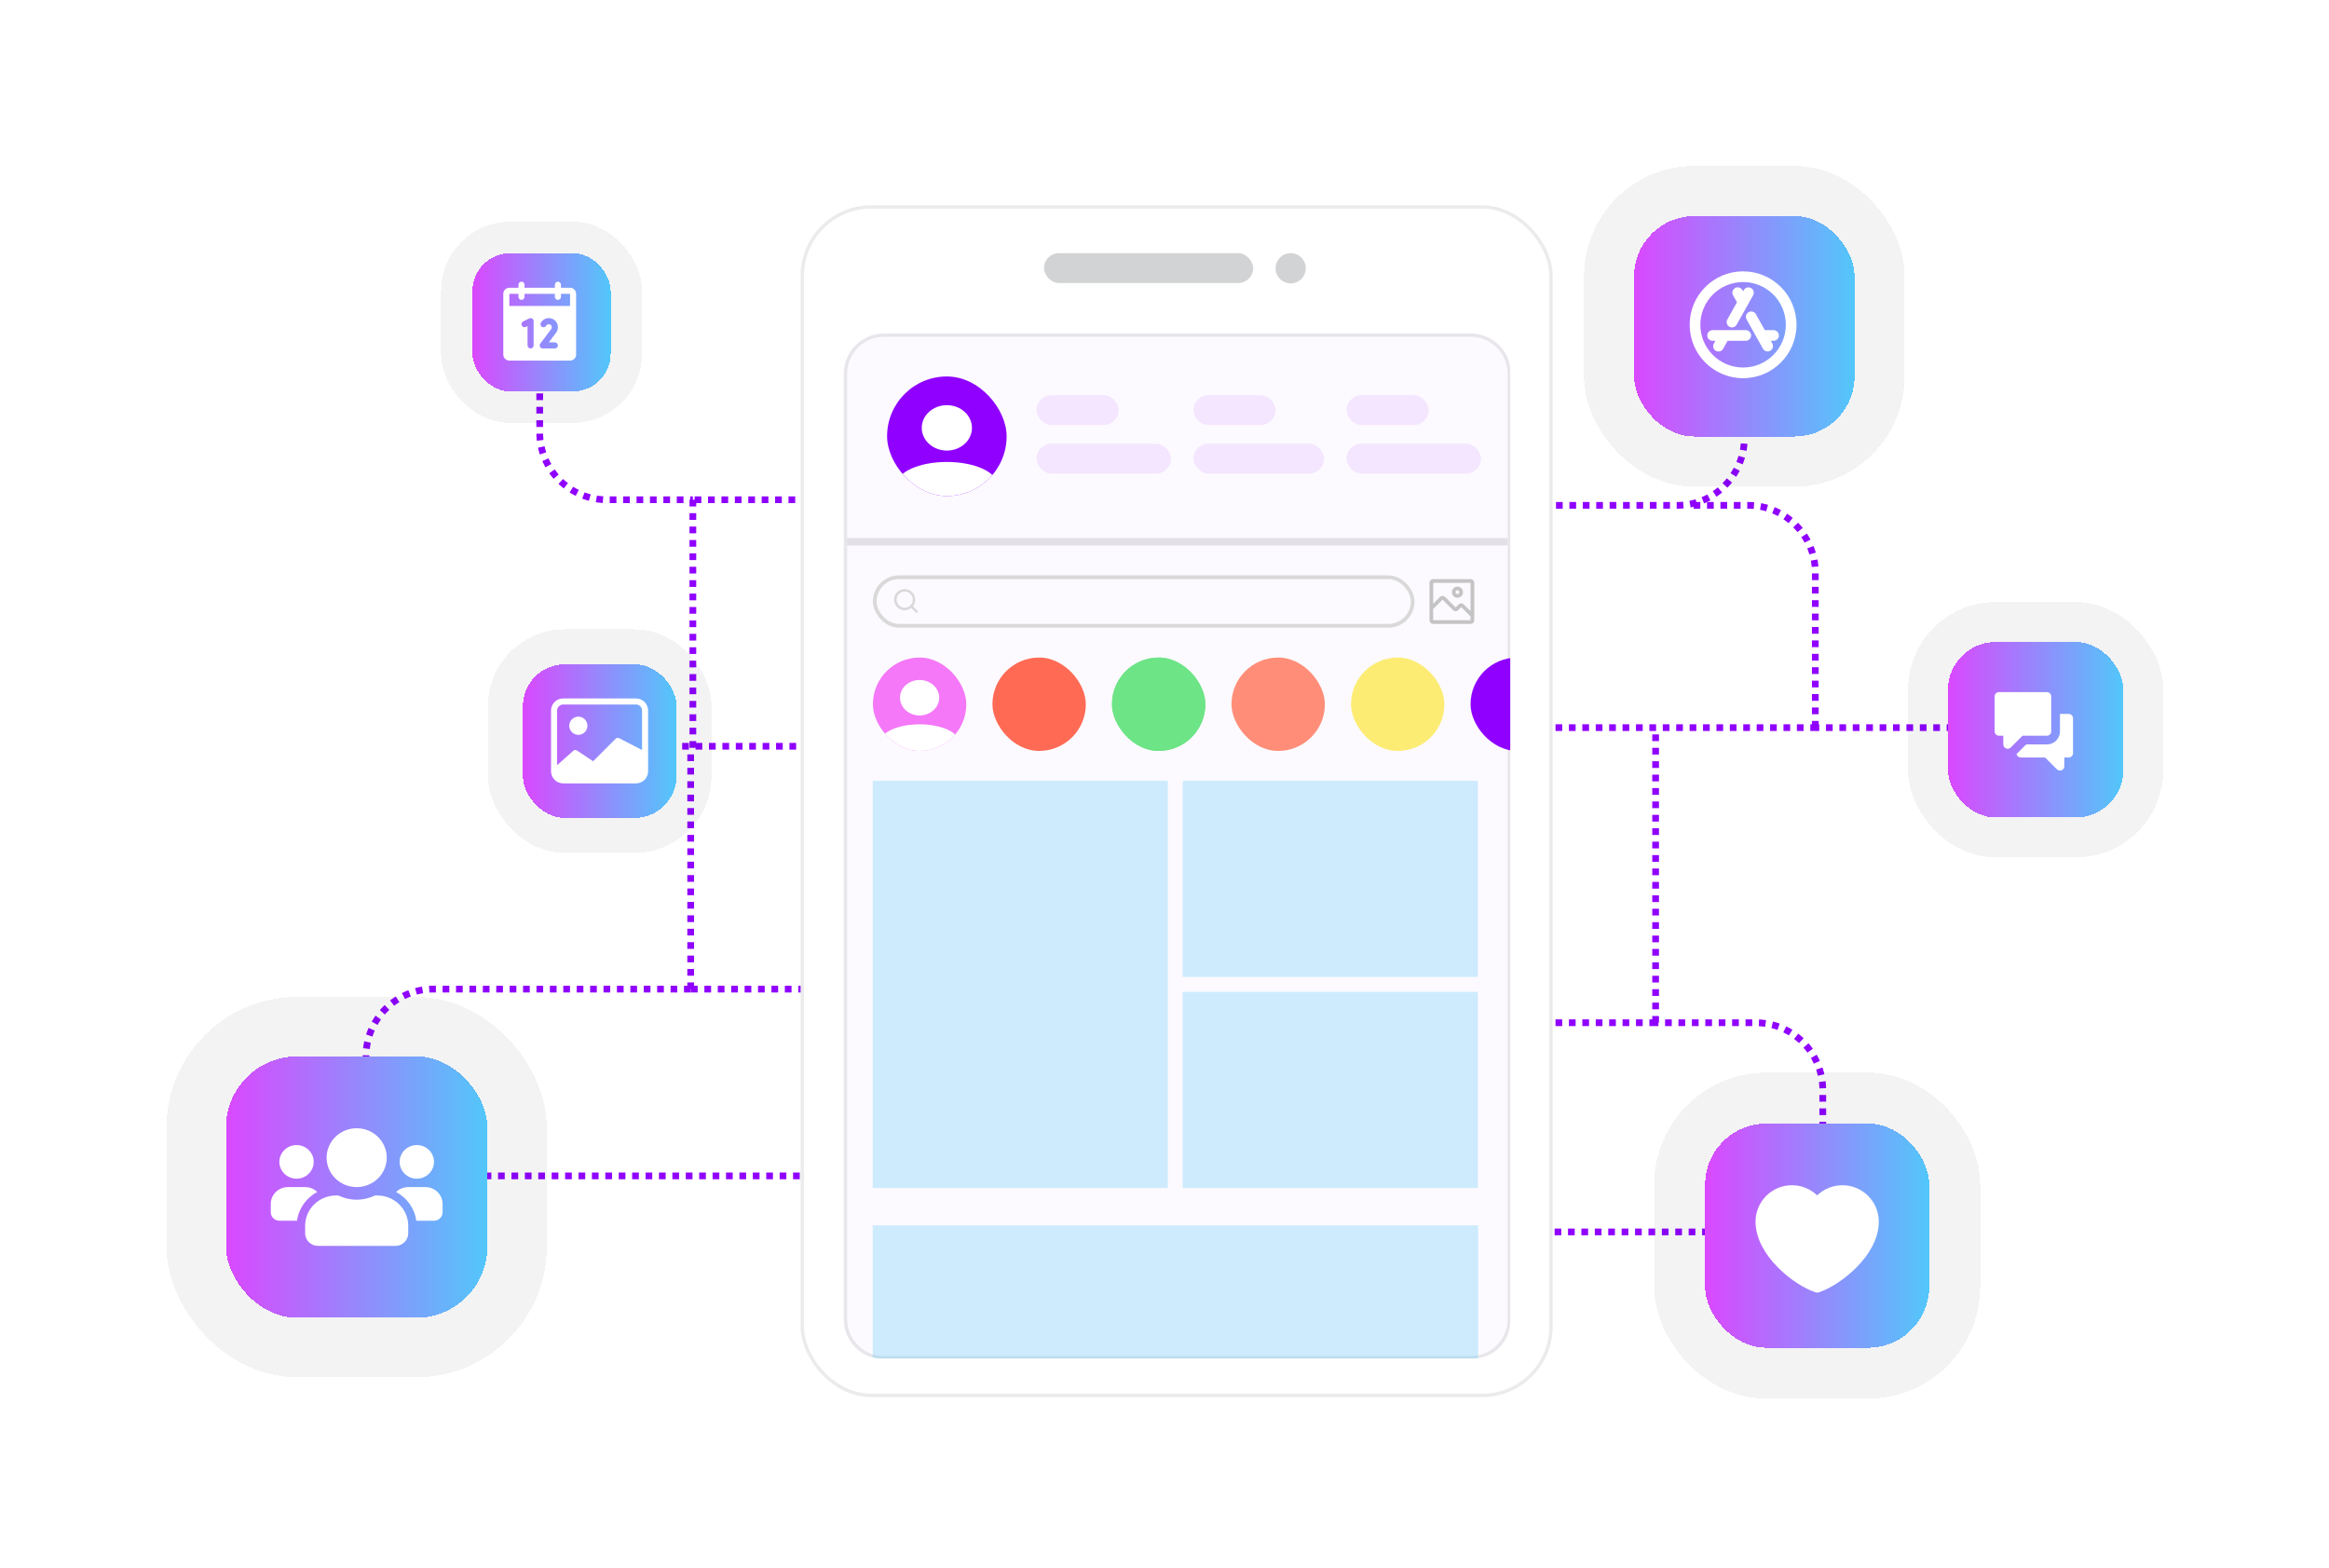 <svg width="462" height="311" viewBox="0 0 462 311" fill="none" xmlns="http://www.w3.org/2000/svg">
<g filter="url(#filter0_d_319_861)">
<g clip-path="url(#clip0_319_861)">
<path d="M295.265 144.324H360.099M403.445 144.324H360.099M360.099 144.324V113.556C360.099 106.2 354.135 100.237 346.78 100.237H334.906" stroke="#8F00FF" stroke-width="1.332" stroke-dasharray="1.33 1.33"/>
<path d="M295.265 202.861H328.423M361.58 229.165V216.179C361.58 208.824 355.617 202.861 348.262 202.861H328.423M328.423 202.861V144.695" stroke="#8F00FF" stroke-width="1.332" stroke-dasharray="1.33 1.33"/>
<path d="M111.381 148.029H191.901" stroke="#8F00FF" stroke-width="1.332" stroke-dasharray="1.33 1.33"/>
<path d="M188.937 196.191L137.009 196.191M137.009 196.191L85.925 196.191C78.57 196.191 72.606 202.154 72.606 209.51L72.606 228.052V228.052C72.606 230.916 74.929 233.239 77.793 233.239H191.53L302.304 244.353H360.469M137.009 196.191V148.77" stroke="#8F00FF" stroke-width="1.332" stroke-dasharray="1.33 1.33"/>
<path d="M107.062 62.077V85.806C107.062 93.162 113.025 99.125 120.38 99.125H137.441M264.145 99.125H137.441M137.441 99.125V148.399" stroke="#8F00FF" stroke-width="1.332" stroke-dasharray="1.33 1.33"/>
<path d="M276.74 100.238H332.701C340.057 100.238 346.02 94.275 346.02 86.919V65.042" stroke="#8F00FF" stroke-width="1.332" stroke-dasharray="1.33 1.33"/>
<g filter="url(#filter1_d_319_861)">
<rect x="158.814" y="40.717" width="149.186" height="236.402" rx="13.993" fill="white"/>
<rect x="159.148" y="41.05" width="148.519" height="235.736" rx="13.66" stroke="black" stroke-opacity="0.08" stroke-width="0.666"/>
</g>
<g clip-path="url(#clip1_319_861)">
<path d="M167.381 74.141C167.381 69.725 170.961 66.144 175.377 66.144H291.739C296.155 66.144 299.735 69.725 299.735 74.141V261.653C299.735 266.069 296.155 269.649 291.739 269.649H175.377C170.961 269.649 167.381 266.069 167.381 261.653V74.141Z" fill="#8F00FF" fill-opacity="0.02"/>
<path d="M167.714 74.141C167.714 69.909 171.145 66.478 175.377 66.478H291.739C295.971 66.478 299.402 69.909 299.402 74.141V261.653C299.402 265.885 295.971 269.316 291.739 269.316H175.377C171.145 269.316 167.714 265.885 167.714 261.653V74.141Z" stroke="black" stroke-opacity="0.08" stroke-width="0.666"/>
<g clip-path="url(#clip2_319_861)">
<rect x="173.157" y="130.427" width="18.524" height="18.524" rx="9.262" fill="#F478F7"/>
<path d="M182.42 134.873C183.451 134.873 184.441 135.244 185.17 135.904C185.9 136.564 186.31 137.459 186.31 138.393C186.31 139.326 185.9 140.221 185.17 140.881C184.441 141.541 183.451 141.912 182.42 141.912C181.388 141.912 180.399 141.541 179.669 140.881C178.94 140.221 178.53 139.326 178.53 138.393C178.53 137.459 178.94 136.564 179.669 135.904C180.399 135.244 181.388 134.873 182.42 134.873ZM182.42 143.672C186.718 143.672 190.2 145.247 190.2 147.191V148.951H174.64V147.191C174.64 145.247 178.121 143.672 182.42 143.672Z" fill="white"/>
</g>
<g clip-path="url(#clip3_319_861)">
<rect x="196.868" y="130.427" width="18.524" height="18.524" rx="9.262" fill="#FF6A55"/>
</g>
<g clip-path="url(#clip4_319_861)">
<rect x="220.578" y="130.427" width="18.524" height="18.524" rx="9.262" fill="#6DE486"/>
<rect x="220.578" y="130.427" width="18.524" height="18.524" rx="9.262" fill="#6DE486"/>
</g>
<g clip-path="url(#clip5_319_861)">
<rect x="244.289" y="130.427" width="18.524" height="18.524" rx="9.262" fill="#FF8D78"/>
</g>
<g clip-path="url(#clip6_319_861)">
<rect x="268" y="130.427" width="18.524" height="18.524" rx="9.262" fill="#FCEC73"/>
</g>
<g clip-path="url(#clip7_319_861)">
<rect x="291.711" y="130.427" width="18.524" height="18.524" rx="9.262" fill="#8F00FF"/>
</g>
<g opacity="0.4">
<rect x="173.119" y="154.878" width="58.536" height="80.764" fill="#54C6FB" fill-opacity="0.7"/>
<rect x="234.619" y="154.878" width="58.536" height="38.9" fill="#54C6FB" fill-opacity="0.7"/>
<rect x="234.619" y="196.742" width="58.536" height="38.9" fill="#54C6FB" fill-opacity="0.7"/>
<rect x="173.119" y="243.052" width="120.114" height="27.542" fill="#54C6FB" fill-opacity="0.7"/>
</g>
<rect x="167.97" y="106.716" width="131.15" height="1.482" fill="#E3E0E7"/>
<rect x="173.528" y="114.496" width="106.698" height="9.632" rx="4.816" stroke="#D9D9D9" stroke-width="0.741"/>
<g clip-path="url(#clip8_319_861)">
<path fill-rule="evenodd" clip-rule="evenodd" d="M179.457 116.844C179.122 116.844 178.792 116.924 178.494 117.077C178.197 117.231 177.94 117.453 177.746 117.726C177.552 117.999 177.426 118.314 177.379 118.645C177.331 118.977 177.364 119.315 177.473 119.631C177.583 119.947 177.767 120.233 178.009 120.464C178.252 120.694 178.546 120.864 178.867 120.958C179.188 121.052 179.527 121.068 179.856 121.004C180.185 120.941 180.493 120.799 180.756 120.592L181.658 121.494C181.705 121.539 181.767 121.564 181.832 121.563C181.897 121.563 181.959 121.537 182.004 121.491C182.05 121.445 182.076 121.383 182.077 121.318C182.077 121.254 182.052 121.191 182.007 121.145L181.106 120.243C181.35 119.933 181.501 119.561 181.544 119.169C181.586 118.777 181.518 118.381 181.346 118.027C181.174 117.672 180.905 117.373 180.571 117.164C180.237 116.955 179.851 116.844 179.457 116.844ZM177.851 118.943C177.851 118.517 178.02 118.109 178.321 117.808C178.623 117.507 179.031 117.338 179.457 117.338C179.882 117.338 180.291 117.507 180.592 117.808C180.893 118.109 181.062 118.517 181.062 118.943C181.062 119.369 180.893 119.777 180.592 120.078C180.291 120.379 179.882 120.549 179.457 120.549C179.031 120.549 178.623 120.379 178.321 120.078C178.02 119.777 177.851 119.369 177.851 118.943Z" fill="#D9D9D9"/>
</g>
<path d="M289.116 118.572C289.336 118.572 289.551 118.506 289.734 118.384C289.917 118.262 290.059 118.088 290.143 117.885C290.227 117.682 290.249 117.459 290.206 117.243C290.164 117.028 290.058 116.83 289.902 116.674C289.747 116.519 289.549 116.413 289.333 116.37C289.118 116.327 288.894 116.349 288.691 116.433C288.488 116.517 288.314 116.66 288.192 116.843C288.07 117.025 288.005 117.24 288.005 117.46C288.005 117.755 288.122 118.038 288.33 118.246C288.539 118.454 288.822 118.572 289.116 118.572ZM289.116 117.09C289.19 117.09 289.261 117.111 289.322 117.152C289.383 117.193 289.431 117.251 289.459 117.318C289.487 117.386 289.494 117.46 289.48 117.532C289.465 117.604 289.43 117.67 289.378 117.722C289.326 117.774 289.26 117.809 289.189 117.823C289.117 117.838 289.042 117.83 288.975 117.802C288.907 117.774 288.849 117.727 288.808 117.666C288.768 117.605 288.746 117.533 288.746 117.46C288.746 117.362 288.785 117.268 288.854 117.198C288.924 117.129 289.018 117.09 289.116 117.09Z" fill="#C5C4C4"/>
<path d="M291.711 114.867H284.302C284.105 114.867 283.917 114.945 283.778 115.084C283.639 115.223 283.561 115.412 283.561 115.608V123.018C283.561 123.214 283.639 123.403 283.778 123.542C283.917 123.681 284.105 123.759 284.302 123.759H291.711C291.908 123.759 292.096 123.681 292.235 123.542C292.374 123.403 292.452 123.214 292.452 123.018V115.608C292.452 115.412 292.374 115.223 292.235 115.084C292.096 114.945 291.908 114.867 291.711 114.867ZM291.711 123.018H284.302V120.795L286.154 118.942L288.225 121.013C288.364 121.151 288.552 121.229 288.747 121.229C288.943 121.229 289.131 121.151 289.27 121.013L289.859 120.424L291.711 122.277V123.018ZM291.711 121.228L290.381 119.898C290.242 119.76 290.054 119.683 289.859 119.683C289.663 119.683 289.475 119.76 289.336 119.898L288.747 120.487L286.676 118.416C286.537 118.278 286.35 118.201 286.154 118.201C285.958 118.201 285.77 118.278 285.632 118.416L284.302 119.746V115.608H291.711V121.228Z" fill="#C5C4C4"/>
</g>
<rect x="207.091" y="50.212" width="41.494" height="5.928" rx="2.964" fill="#D2D3D5"/>
<circle cx="256.029" cy="53.211" r="2.999" fill="#D2D3D5"/>
<rect x="205.608" y="78.379" width="16.301" height="5.928" rx="2.964" fill="#F4E6FF"/>
<rect x="236.729" y="78.379" width="16.301" height="5.928" rx="2.964" fill="#F4E6FF"/>
<rect x="267.108" y="78.379" width="16.301" height="5.928" rx="2.964" fill="#F4E6FF"/>
<rect x="205.608" y="88.012" width="26.674" height="5.928" rx="2.964" fill="#F4E6FF"/>
<rect x="236.729" y="88.012" width="25.933" height="5.928" rx="2.964" fill="#F4E6FF"/>
<rect x="267.108" y="88.012" width="26.674" height="5.928" rx="2.964" fill="#F4E6FF"/>
<g clip-path="url(#clip9_319_861)">
<rect x="175.971" y="74.675" width="23.711" height="23.711" rx="11.855" fill="#8F00FF"/>
<path d="M187.826 80.365C189.146 80.365 190.413 80.84 191.347 81.685C192.28 82.53 192.805 83.675 192.805 84.87C192.805 86.065 192.28 87.211 191.347 88.056C190.413 88.901 189.146 89.375 187.826 89.375C186.505 89.375 185.239 88.901 184.305 88.056C183.371 87.211 182.846 86.065 182.846 84.87C182.846 83.675 183.371 82.53 184.305 81.685C185.239 80.84 186.505 80.365 187.826 80.365ZM187.826 91.628C193.328 91.628 197.784 93.644 197.784 96.133V98.385H177.867V96.133C177.867 93.644 182.324 91.628 187.826 91.628Z" fill="white"/>
</g>
<g filter="url(#filter2_d_319_861)">
<rect x="338.24" y="222.866" width="44.458" height="44.458" rx="12.125" fill="url(#paint0_linear_319_861)" shape-rendering="crispEdges"/>
<rect x="333.188" y="217.814" width="54.562" height="54.562" rx="17.177" stroke="black" stroke-opacity="0.05" stroke-width="10.104" shape-rendering="crispEdges"/>
<path d="M355.467 236.203C352.091 236.203 349.354 238.94 349.354 242.316C349.354 248.429 356.579 253.986 360.469 255.279C364.359 253.986 371.583 248.429 371.583 242.316C371.583 238.94 368.846 236.203 365.47 236.203C363.403 236.203 361.575 237.23 360.469 238.801C359.905 237.998 359.156 237.342 358.286 236.89C357.415 236.438 356.448 236.202 355.467 236.203Z" fill="white" stroke="white" stroke-width="2.223" stroke-linecap="round" stroke-linejoin="round"/>
</g>
<g filter="url(#filter3_d_319_861)">
<rect x="386.402" y="127.333" width="34.825" height="34.825" rx="9.498" fill="url(#paint1_linear_319_861)" shape-rendering="crispEdges"/>
<rect x="382.445" y="123.376" width="42.74" height="42.74" rx="13.455" stroke="black" stroke-opacity="0.05" stroke-width="7.915" shape-rendering="crispEdges"/>
<path fill-rule="evenodd" clip-rule="evenodd" d="M396.529 137.286C396.299 137.286 396.079 137.377 395.917 137.539C395.755 137.701 395.664 137.921 395.664 138.151V145.066C395.664 145.295 395.755 145.515 395.917 145.677C396.079 145.84 396.299 145.931 396.529 145.931H397.393V147.66C397.393 147.83 397.444 147.998 397.539 148.14C397.634 148.282 397.769 148.393 397.927 148.458C398.085 148.523 398.258 148.541 398.426 148.507C398.594 148.474 398.748 148.392 398.869 148.271L401.209 145.931H406.037C406.267 145.931 406.487 145.84 406.649 145.677C406.811 145.515 406.902 145.295 406.902 145.066V138.151C406.902 137.921 406.811 137.701 406.649 137.539C406.487 137.377 406.267 137.286 406.037 137.286H396.529Z" fill="white"/>
<path fill-rule="evenodd" clip-rule="evenodd" d="M400.007 149.574C400.035 149.548 400.064 149.521 400.092 149.493L401.926 147.66H406.038C406.726 147.66 407.386 147.386 407.872 146.9C408.358 146.414 408.631 145.754 408.631 145.066V141.608H410.36C410.59 141.608 410.81 141.699 410.972 141.862C411.134 142.024 411.225 142.244 411.225 142.473V149.388C411.225 149.618 411.134 149.838 410.972 150C410.81 150.162 410.59 150.253 410.36 150.253H409.496V151.982C409.496 152.153 409.445 152.32 409.35 152.462C409.255 152.604 409.12 152.715 408.962 152.78C408.804 152.846 408.631 152.863 408.463 152.829C408.295 152.796 408.141 152.714 408.02 152.593L405.68 150.253H400.851C400.654 150.253 400.463 150.186 400.31 150.062C400.156 149.939 400.049 149.767 400.007 149.574Z" fill="white"/>
</g>
<g filter="url(#filter4_d_319_861)">
<rect x="324.162" y="42.864" width="43.717" height="43.717" rx="11.923" fill="url(#paint2_linear_319_861)" shape-rendering="crispEdges"/>
<rect x="319.194" y="37.897" width="53.652" height="53.652" rx="16.89" stroke="black" stroke-opacity="0.05" stroke-width="9.936" shape-rendering="crispEdges"/>
<path d="M345.774 53.823C351.627 53.823 356.372 58.568 356.372 64.421C356.372 70.274 351.627 75.019 345.774 75.019C339.92 75.019 335.176 70.274 335.176 64.421C335.176 58.568 339.92 53.823 345.774 53.823ZM345.774 55.943C343.525 55.943 341.369 56.836 339.779 58.426C338.189 60.016 337.295 62.173 337.295 64.421C337.295 66.67 338.189 68.826 339.779 70.416C341.369 72.006 343.525 72.9 345.774 72.9C348.022 72.9 350.179 72.006 351.769 70.416C353.359 68.826 354.252 66.67 354.252 64.421C354.252 62.173 353.359 60.016 351.769 58.426C350.179 56.836 348.022 55.943 345.774 55.943ZM346.304 65.481C346.574 65.481 346.834 65.585 347.03 65.77C347.226 65.956 347.345 66.209 347.36 66.479C347.376 66.748 347.289 67.014 347.115 67.221C346.942 67.428 346.696 67.561 346.428 67.593L346.304 67.601H342.707L341.824 69.179C341.693 69.417 341.476 69.595 341.217 69.678C340.958 69.76 340.677 69.74 340.433 69.621C340.188 69.503 339.999 69.295 339.903 69.04C339.808 68.786 339.813 68.505 339.919 68.254L339.975 68.142L340.278 67.602H339.733C339.461 67.604 339.199 67.501 339 67.316C338.802 67.13 338.682 66.875 338.667 66.604C338.651 66.333 338.74 66.066 338.915 65.858C339.09 65.65 339.339 65.518 339.609 65.488L339.733 65.481H346.304ZM348.31 62.314L350.083 65.481H351.815C352.096 65.481 352.365 65.593 352.564 65.791C352.763 65.99 352.874 66.26 352.874 66.541C352.874 66.822 352.763 67.091 352.564 67.29C352.365 67.489 352.096 67.601 351.815 67.601H351.27L351.574 68.143C351.708 68.388 351.74 68.676 351.662 68.944C351.585 69.213 351.405 69.439 351.162 69.576C350.918 69.712 350.631 69.747 350.361 69.673C350.092 69.598 349.864 69.421 349.725 69.179L346.46 63.35C346.327 63.105 346.295 62.817 346.372 62.549C346.449 62.28 346.629 62.053 346.873 61.917C347.116 61.781 347.404 61.746 347.673 61.82C347.942 61.895 348.171 62.072 348.31 62.314ZM345.639 57.545L345.774 57.786L345.908 57.545C346.046 57.3 346.275 57.119 346.545 57.043C346.816 56.966 347.106 57 347.351 57.138C347.597 57.275 347.777 57.504 347.854 57.775C347.93 58.045 347.896 58.335 347.759 58.581L344.495 64.409C344.356 64.652 344.127 64.829 343.858 64.903C343.589 64.978 343.301 64.943 343.058 64.807C342.814 64.67 342.634 64.444 342.557 64.175C342.48 63.907 342.511 63.619 342.645 63.374L344.559 59.955L343.79 58.581C343.72 58.459 343.675 58.325 343.658 58.186C343.64 58.047 343.65 57.906 343.688 57.771C343.725 57.636 343.789 57.509 343.875 57.399C343.962 57.289 344.069 57.197 344.191 57.129C344.314 57.06 344.448 57.017 344.587 57C344.727 56.984 344.868 56.996 345.002 57.035C345.137 57.074 345.262 57.139 345.372 57.226C345.481 57.314 345.572 57.422 345.639 57.545Z" fill="white"/>
</g>
<g filter="url(#filter5_d_319_861)">
<rect x="93.724" y="50.222" width="27.416" height="27.416" rx="7.477" fill="url(#paint3_linear_319_861)" shape-rendering="crispEdges"/>
<rect x="90.608" y="47.106" width="33.646" height="33.646" rx="10.592" stroke="black" stroke-opacity="0.05" stroke-width="6.231" shape-rendering="crispEdges"/>
<path d="M113.081 57.076H111.274V56.474C111.274 56.314 111.211 56.161 111.098 56.048C110.985 55.935 110.832 55.872 110.672 55.872C110.513 55.872 110.36 55.935 110.247 56.048C110.134 56.161 110.07 56.314 110.07 56.474V57.076H104.05V56.474C104.05 56.314 103.987 56.161 103.874 56.048C103.761 55.935 103.608 55.872 103.448 55.872C103.288 55.872 103.135 55.935 103.022 56.048C102.91 56.161 102.846 56.314 102.846 56.474V57.076H101.04C100.721 57.076 100.414 57.203 100.189 57.429C99.963 57.655 99.836 57.961 99.836 58.28V70.321C99.836 70.64 99.963 70.946 100.189 71.172C100.414 71.398 100.721 71.525 101.04 71.525H113.081C113.4 71.525 113.706 71.398 113.932 71.172C114.158 70.946 114.285 70.64 114.285 70.321V58.28C114.285 57.961 114.158 57.655 113.932 57.429C113.706 57.203 113.4 57.076 113.081 57.076ZM105.856 68.515C105.856 68.674 105.793 68.828 105.68 68.94C105.567 69.053 105.414 69.117 105.254 69.117C105.095 69.117 104.941 69.053 104.828 68.94C104.716 68.828 104.652 68.674 104.652 68.515V64.672L104.32 64.839C104.177 64.911 104.011 64.922 103.86 64.872C103.708 64.822 103.583 64.713 103.511 64.57C103.44 64.427 103.428 64.261 103.479 64.11C103.529 63.958 103.638 63.833 103.781 63.762L104.985 63.16C105.077 63.114 105.179 63.092 105.281 63.097C105.384 63.101 105.483 63.132 105.571 63.186C105.658 63.24 105.73 63.315 105.78 63.405C105.83 63.495 105.856 63.596 105.856 63.698V68.515ZM110.07 67.913C110.23 67.913 110.383 67.976 110.496 68.089C110.609 68.202 110.672 68.355 110.672 68.515C110.672 68.674 110.609 68.828 110.496 68.94C110.383 69.053 110.23 69.117 110.07 69.117H107.662C107.551 69.117 107.441 69.086 107.346 69.027C107.251 68.968 107.174 68.884 107.124 68.784C107.074 68.684 107.053 68.572 107.063 68.461C107.073 68.349 107.114 68.243 107.181 68.153L109.346 65.266C109.396 65.2 109.431 65.125 109.45 65.046C109.47 64.966 109.472 64.883 109.458 64.802C109.445 64.722 109.414 64.644 109.369 64.576C109.325 64.507 109.266 64.448 109.198 64.403C109.13 64.357 109.053 64.326 108.972 64.312C108.891 64.297 108.808 64.299 108.729 64.318C108.649 64.337 108.573 64.371 108.507 64.42C108.441 64.469 108.386 64.531 108.345 64.602C108.306 64.672 108.254 64.734 108.192 64.785C108.129 64.835 108.057 64.872 107.979 64.894C107.902 64.915 107.821 64.922 107.741 64.912C107.661 64.902 107.584 64.876 107.515 64.835C107.445 64.795 107.384 64.742 107.336 64.677C107.287 64.613 107.252 64.54 107.232 64.462C107.212 64.384 107.209 64.303 107.221 64.224C107.233 64.144 107.261 64.068 107.303 63.999C107.501 63.655 107.808 63.386 108.176 63.234C108.543 63.082 108.95 63.056 109.334 63.159C109.718 63.261 110.057 63.488 110.299 63.803C110.541 64.119 110.672 64.505 110.672 64.903C110.674 65.295 110.546 65.677 110.308 65.99L108.866 67.913H110.07ZM101.04 60.688V58.28H102.846V58.882C102.846 59.042 102.91 59.195 103.022 59.308C103.135 59.421 103.288 59.484 103.448 59.484C103.608 59.484 103.761 59.421 103.874 59.308C103.987 59.195 104.05 59.042 104.05 58.882V58.28H110.07V58.882C110.07 59.042 110.134 59.195 110.247 59.308C110.36 59.421 110.513 59.484 110.672 59.484C110.832 59.484 110.985 59.421 111.098 59.308C111.211 59.195 111.274 59.042 111.274 58.882V58.28H113.081V60.688H101.04Z" fill="white"/>
</g>
<g filter="url(#filter6_d_319_861)">
<rect x="103.729" y="131.758" width="30.477" height="30.477" rx="8.312" fill="url(#paint4_linear_319_861)" shape-rendering="crispEdges"/>
<rect x="100.266" y="128.295" width="37.403" height="37.403" rx="11.775" stroke="black" stroke-opacity="0.05" stroke-width="6.926" shape-rendering="crispEdges"/>
<g clip-path="url(#clip10_319_861)">
<path d="M116.529 143.953C116.529 144.432 116.339 144.891 116 145.23C115.661 145.568 115.202 145.758 114.723 145.758C114.245 145.758 113.785 145.568 113.447 145.23C113.108 144.891 112.918 144.432 112.918 143.953C112.918 143.474 113.108 143.015 113.447 142.676C113.785 142.338 114.245 142.147 114.723 142.147C115.202 142.147 115.661 142.338 116 142.676C116.339 143.015 116.529 143.474 116.529 143.953Z" fill="white"/>
<path d="M111.715 138.536C111.076 138.536 110.464 138.79 110.013 139.241C109.561 139.693 109.308 140.305 109.308 140.943V152.98C109.308 153.618 109.561 154.23 110.013 154.682C110.464 155.133 111.076 155.387 111.715 155.387H126.158C126.797 155.387 127.409 155.133 127.861 154.682C128.312 154.23 128.566 153.618 128.566 152.98V140.943C128.566 140.305 128.312 139.693 127.861 139.241C127.409 138.79 126.797 138.536 126.158 138.536H111.715ZM126.158 139.74C126.478 139.74 126.784 139.867 127.009 140.092C127.235 140.318 127.362 140.624 127.362 140.943V148.767L122.816 146.423C122.703 146.367 122.575 146.347 122.451 146.367C122.326 146.387 122.211 146.446 122.121 146.535L117.656 151.001L114.454 148.868C114.339 148.791 114.2 148.756 114.062 148.77C113.924 148.784 113.794 148.845 113.696 148.943L110.511 151.776V140.943C110.511 140.624 110.638 140.318 110.864 140.092C111.089 139.867 111.396 139.74 111.715 139.74H126.158Z" fill="white"/>
</g>
</g>
<g filter="url(#filter7_d_319_861)">
<rect x="44.82" y="209.528" width="51.867" height="51.867" rx="14.146" fill="url(#paint5_linear_319_861)" shape-rendering="crispEdges"/>
<rect x="38.926" y="203.634" width="63.655" height="63.655" rx="20.04" stroke="black" stroke-opacity="0.05" stroke-width="11.788" shape-rendering="crispEdges"/>
<g clip-path="url(#clip11_319_861)">
<path d="M58.825 233.795C60.705 233.795 62.233 232.3 62.233 230.461C62.233 228.622 60.705 227.126 58.825 227.126C56.945 227.126 55.416 228.622 55.416 230.461C55.416 232.3 56.945 233.795 58.825 233.795ZM82.683 233.795C84.563 233.795 86.092 232.3 86.092 230.461C86.092 228.622 84.563 227.126 82.683 227.126C80.803 227.126 79.275 228.622 79.275 230.461C79.275 232.3 80.803 233.795 82.683 233.795ZM84.388 235.462H80.979C80.042 235.462 79.195 235.832 78.577 236.431C80.724 237.583 82.247 239.661 82.577 242.131H86.092C87.034 242.131 87.796 241.386 87.796 240.464V238.796C87.796 236.957 86.267 235.462 84.388 235.462ZM70.754 235.462C74.05 235.462 76.719 232.852 76.719 229.627C76.719 226.402 74.05 223.792 70.754 223.792C67.457 223.792 64.789 226.402 64.789 229.627C64.789 232.852 67.457 235.462 70.754 235.462ZM74.844 237.129H74.402C73.294 237.65 72.064 237.963 70.754 237.963C69.444 237.963 68.219 237.65 67.106 237.129H66.664C63.277 237.129 60.529 239.818 60.529 243.131V244.631C60.529 246.012 61.674 247.132 63.085 247.132H78.423C79.834 247.132 80.979 246.012 80.979 244.631V243.131C80.979 239.818 78.231 237.129 74.844 237.129ZM62.931 236.431C62.313 235.832 61.466 235.462 60.529 235.462H57.12C55.24 235.462 53.712 236.957 53.712 238.796V240.464C53.712 241.386 54.474 242.131 55.416 242.131H58.926C59.261 239.661 60.784 237.583 62.931 236.431Z" fill="white"/>
</g>
</g>
</g>
</g>
<defs>
<filter id="filter0_d_319_861" x="-21.663" y="-15.821" width="508.608" height="341.062" filterUnits="userSpaceOnUse" color-interpolation-filters="sRGB">
<feFlood flood-opacity="0" result="BackgroundImageFix"/>
<feColorMatrix in="SourceAlpha" type="matrix" values="0 0 0 0 0 0 0 0 0 0 0 0 0 0 0 0 0 0 127 0" result="hardAlpha"/>
<feOffset/>
<feGaussianBlur stdDeviation="16.41"/>
<feComposite in2="hardAlpha" operator="out"/>
<feColorMatrix type="matrix" values="0 0 0 0 0 0 0 0 0 0 0 0 0 0 0 0 0 0 0.07 0"/>
<feBlend mode="normal" in2="BackgroundImageFix" result="effect1_dropShadow_319_861"/>
<feBlend mode="normal" in="SourceGraphic" in2="effect1_dropShadow_319_861" result="shape"/>
</filter>
<filter id="filter1_d_319_861" x="142.089" y="23.991" width="182.636" height="269.853" filterUnits="userSpaceOnUse" color-interpolation-filters="sRGB">
<feFlood flood-opacity="0" result="BackgroundImageFix"/>
<feColorMatrix in="SourceAlpha" type="matrix" values="0 0 0 0 0 0 0 0 0 0 0 0 0 0 0 0 0 0 127 0" result="hardAlpha"/>
<feMorphology radius="5.331" operator="dilate" in="SourceAlpha" result="effect1_dropShadow_319_861"/>
<feOffset/>
<feGaussianBlur stdDeviation="5.697"/>
<feComposite in2="hardAlpha" operator="out"/>
<feColorMatrix type="matrix" values="0 0 0 0 0 0 0 0 0 0 0 0 0 0 0 0 0 0 0.02 0"/>
<feBlend mode="normal" in2="BackgroundImageFix" result="effect1_dropShadow_319_861"/>
<feBlend mode="normal" in="SourceGraphic" in2="effect1_dropShadow_319_861" result="shape"/>
</filter>
<filter id="filter2_d_319_861" x="317.992" y="202.618" width="84.954" height="84.954" filterUnits="userSpaceOnUse" color-interpolation-filters="sRGB">
<feFlood flood-opacity="0" result="BackgroundImageFix"/>
<feColorMatrix in="SourceAlpha" type="matrix" values="0 0 0 0 0 0 0 0 0 0 0 0 0 0 0 0 0 0 127 0" result="hardAlpha"/>
<feMorphology radius="3.233" operator="dilate" in="SourceAlpha" result="effect1_dropShadow_319_861"/>
<feOffset/>
<feGaussianBlur stdDeviation="3.456"/>
<feComposite in2="hardAlpha" operator="out"/>
<feColorMatrix type="matrix" values="0 0 0 0 0 0 0 0 0 0 0 0 0 0 0 0 0 0 0.02 0"/>
<feBlend mode="normal" in2="BackgroundImageFix" result="effect1_dropShadow_319_861"/>
<feBlend mode="normal" in="SourceGraphic" in2="effect1_dropShadow_319_861" result="shape"/>
</filter>
<filter id="filter3_d_319_861" x="370.541" y="111.472" width="66.548" height="66.548" filterUnits="userSpaceOnUse" color-interpolation-filters="sRGB">
<feFlood flood-opacity="0" result="BackgroundImageFix"/>
<feColorMatrix in="SourceAlpha" type="matrix" values="0 0 0 0 0 0 0 0 0 0 0 0 0 0 0 0 0 0 127 0" result="hardAlpha"/>
<feMorphology radius="2.533" operator="dilate" in="SourceAlpha" result="effect1_dropShadow_319_861"/>
<feOffset/>
<feGaussianBlur stdDeviation="2.707"/>
<feComposite in2="hardAlpha" operator="out"/>
<feColorMatrix type="matrix" values="0 0 0 0 0 0 0 0 0 0 0 0 0 0 0 0 0 0 0.02 0"/>
<feBlend mode="normal" in2="BackgroundImageFix" result="effect1_dropShadow_319_861"/>
<feBlend mode="normal" in="SourceGraphic" in2="effect1_dropShadow_319_861" result="shape"/>
</filter>
<filter id="filter4_d_319_861" x="304.251" y="22.953" width="83.538" height="83.538" filterUnits="userSpaceOnUse" color-interpolation-filters="sRGB">
<feFlood flood-opacity="0" result="BackgroundImageFix"/>
<feColorMatrix in="SourceAlpha" type="matrix" values="0 0 0 0 0 0 0 0 0 0 0 0 0 0 0 0 0 0 127 0" result="hardAlpha"/>
<feMorphology radius="3.179" operator="dilate" in="SourceAlpha" result="effect1_dropShadow_319_861"/>
<feOffset/>
<feGaussianBlur stdDeviation="3.398"/>
<feComposite in2="hardAlpha" operator="out"/>
<feColorMatrix type="matrix" values="0 0 0 0 0 0 0 0 0 0 0 0 0 0 0 0 0 0 0.02 0"/>
<feBlend mode="normal" in2="BackgroundImageFix" result="effect1_dropShadow_319_861"/>
<feBlend mode="normal" in="SourceGraphic" in2="effect1_dropShadow_319_861" result="shape"/>
</filter>
<filter id="filter5_d_319_861" x="81.237" y="37.736" width="52.388" height="52.388" filterUnits="userSpaceOnUse" color-interpolation-filters="sRGB">
<feFlood flood-opacity="0" result="BackgroundImageFix"/>
<feColorMatrix in="SourceAlpha" type="matrix" values="0 0 0 0 0 0 0 0 0 0 0 0 0 0 0 0 0 0 127 0" result="hardAlpha"/>
<feMorphology radius="1.994" operator="dilate" in="SourceAlpha" result="effect1_dropShadow_319_861"/>
<feOffset/>
<feGaussianBlur stdDeviation="2.131"/>
<feComposite in2="hardAlpha" operator="out"/>
<feColorMatrix type="matrix" values="0 0 0 0 0 0 0 0 0 0 0 0 0 0 0 0 0 0 0.02 0"/>
<feBlend mode="normal" in2="BackgroundImageFix" result="effect1_dropShadow_319_861"/>
<feBlend mode="normal" in="SourceGraphic" in2="effect1_dropShadow_319_861" result="shape"/>
</filter>
<filter id="filter6_d_319_861" x="89.849" y="117.877" width="58.238" height="58.238" filterUnits="userSpaceOnUse" color-interpolation-filters="sRGB">
<feFlood flood-opacity="0" result="BackgroundImageFix"/>
<feColorMatrix in="SourceAlpha" type="matrix" values="0 0 0 0 0 0 0 0 0 0 0 0 0 0 0 0 0 0 127 0" result="hardAlpha"/>
<feMorphology radius="2.216" operator="dilate" in="SourceAlpha" result="effect1_dropShadow_319_861"/>
<feOffset/>
<feGaussianBlur stdDeviation="2.369"/>
<feComposite in2="hardAlpha" operator="out"/>
<feColorMatrix type="matrix" values="0 0 0 0 0 0 0 0 0 0 0 0 0 0 0 0 0 0 0.02 0"/>
<feBlend mode="normal" in2="BackgroundImageFix" result="effect1_dropShadow_319_861"/>
<feBlend mode="normal" in="SourceGraphic" in2="effect1_dropShadow_319_861" result="shape"/>
</filter>
<filter id="filter7_d_319_861" x="21.197" y="185.905" width="99.114" height="99.114" filterUnits="userSpaceOnUse" color-interpolation-filters="sRGB">
<feFlood flood-opacity="0" result="BackgroundImageFix"/>
<feColorMatrix in="SourceAlpha" type="matrix" values="0 0 0 0 0 0 0 0 0 0 0 0 0 0 0 0 0 0 127 0" result="hardAlpha"/>
<feMorphology radius="3.772" operator="dilate" in="SourceAlpha" result="effect1_dropShadow_319_861"/>
<feOffset/>
<feGaussianBlur stdDeviation="4.031"/>
<feComposite in2="hardAlpha" operator="out"/>
<feColorMatrix type="matrix" values="0 0 0 0 0 0 0 0 0 0 0 0 0 0 0 0 0 0 0.02 0"/>
<feBlend mode="normal" in2="BackgroundImageFix" result="effect1_dropShadow_319_861"/>
<feBlend mode="normal" in="SourceGraphic" in2="effect1_dropShadow_319_861" result="shape"/>
</filter>
<linearGradient id="paint0_linear_319_861" x1="338.24" y1="242.84" x2="382.698" y2="242.84" gradientUnits="userSpaceOnUse">
<stop stop-color="#DA48FE"/>
<stop offset="1" stop-color="#52C7FA"/>
</linearGradient>
<linearGradient id="paint1_linear_319_861" x1="386.402" y1="142.979" x2="421.227" y2="142.979" gradientUnits="userSpaceOnUse">
<stop stop-color="#DA48FE"/>
<stop offset="1" stop-color="#52C7FA"/>
</linearGradient>
<linearGradient id="paint2_linear_319_861" x1="324.162" y1="62.505" x2="367.879" y2="62.505" gradientUnits="userSpaceOnUse">
<stop stop-color="#DA48FE"/>
<stop offset="1" stop-color="#52C7FA"/>
</linearGradient>
<linearGradient id="paint3_linear_319_861" x1="93.724" y1="62.539" x2="121.139" y2="62.539" gradientUnits="userSpaceOnUse">
<stop stop-color="#DA48FE"/>
<stop offset="1" stop-color="#52C7FA"/>
</linearGradient>
<linearGradient id="paint4_linear_319_861" x1="103.729" y1="145.45" x2="134.206" y2="145.45" gradientUnits="userSpaceOnUse">
<stop stop-color="#DA48FE"/>
<stop offset="1" stop-color="#52C7FA"/>
</linearGradient>
<linearGradient id="paint5_linear_319_861" x1="44.82" y1="232.831" x2="96.687" y2="232.831" gradientUnits="userSpaceOnUse">
<stop stop-color="#DA48FE"/>
<stop offset="1" stop-color="#52C7FA"/>
</linearGradient>
<clipPath id="clip0_319_861">
<rect x="11.158" y="17" width="442.967" height="275.42" rx="15.301" fill="white"/>
</clipPath>
<clipPath id="clip1_319_861">
<rect x="167.229" y="65.964" width="132.354" height="203.505" rx="7.41" fill="white"/>
</clipPath>
<clipPath id="clip2_319_861">
<rect x="173.157" y="130.427" width="18.524" height="18.524" rx="9.262" fill="white"/>
</clipPath>
<clipPath id="clip3_319_861">
<rect x="196.868" y="130.427" width="18.524" height="18.524" rx="9.262" fill="white"/>
</clipPath>
<clipPath id="clip4_319_861">
<rect x="220.578" y="130.427" width="18.524" height="18.524" rx="9.262" fill="white"/>
</clipPath>
<clipPath id="clip5_319_861">
<rect x="244.289" y="130.427" width="18.524" height="18.524" rx="9.262" fill="white"/>
</clipPath>
<clipPath id="clip6_319_861">
<rect x="268" y="130.427" width="18.524" height="18.524" rx="9.262" fill="white"/>
</clipPath>
<clipPath id="clip7_319_861">
<rect x="291.711" y="130.427" width="18.524" height="18.524" rx="9.262" fill="white"/>
</clipPath>
<clipPath id="clip8_319_861">
<rect width="5.928" height="5.928" fill="white" transform="translate(176.862 116.349)"/>
</clipPath>
<clipPath id="clip9_319_861">
<rect x="175.971" y="74.675" width="23.711" height="23.711" rx="11.855" fill="white"/>
</clipPath>
<clipPath id="clip10_319_861">
<rect width="19.258" height="19.258" fill="white" transform="translate(109.306 137.333)"/>
</clipPath>
<clipPath id="clip11_319_861">
<rect width="34.084" height="26.674" fill="white" transform="translate(53.712 222.125)"/>
</clipPath>
</defs>
</svg>
